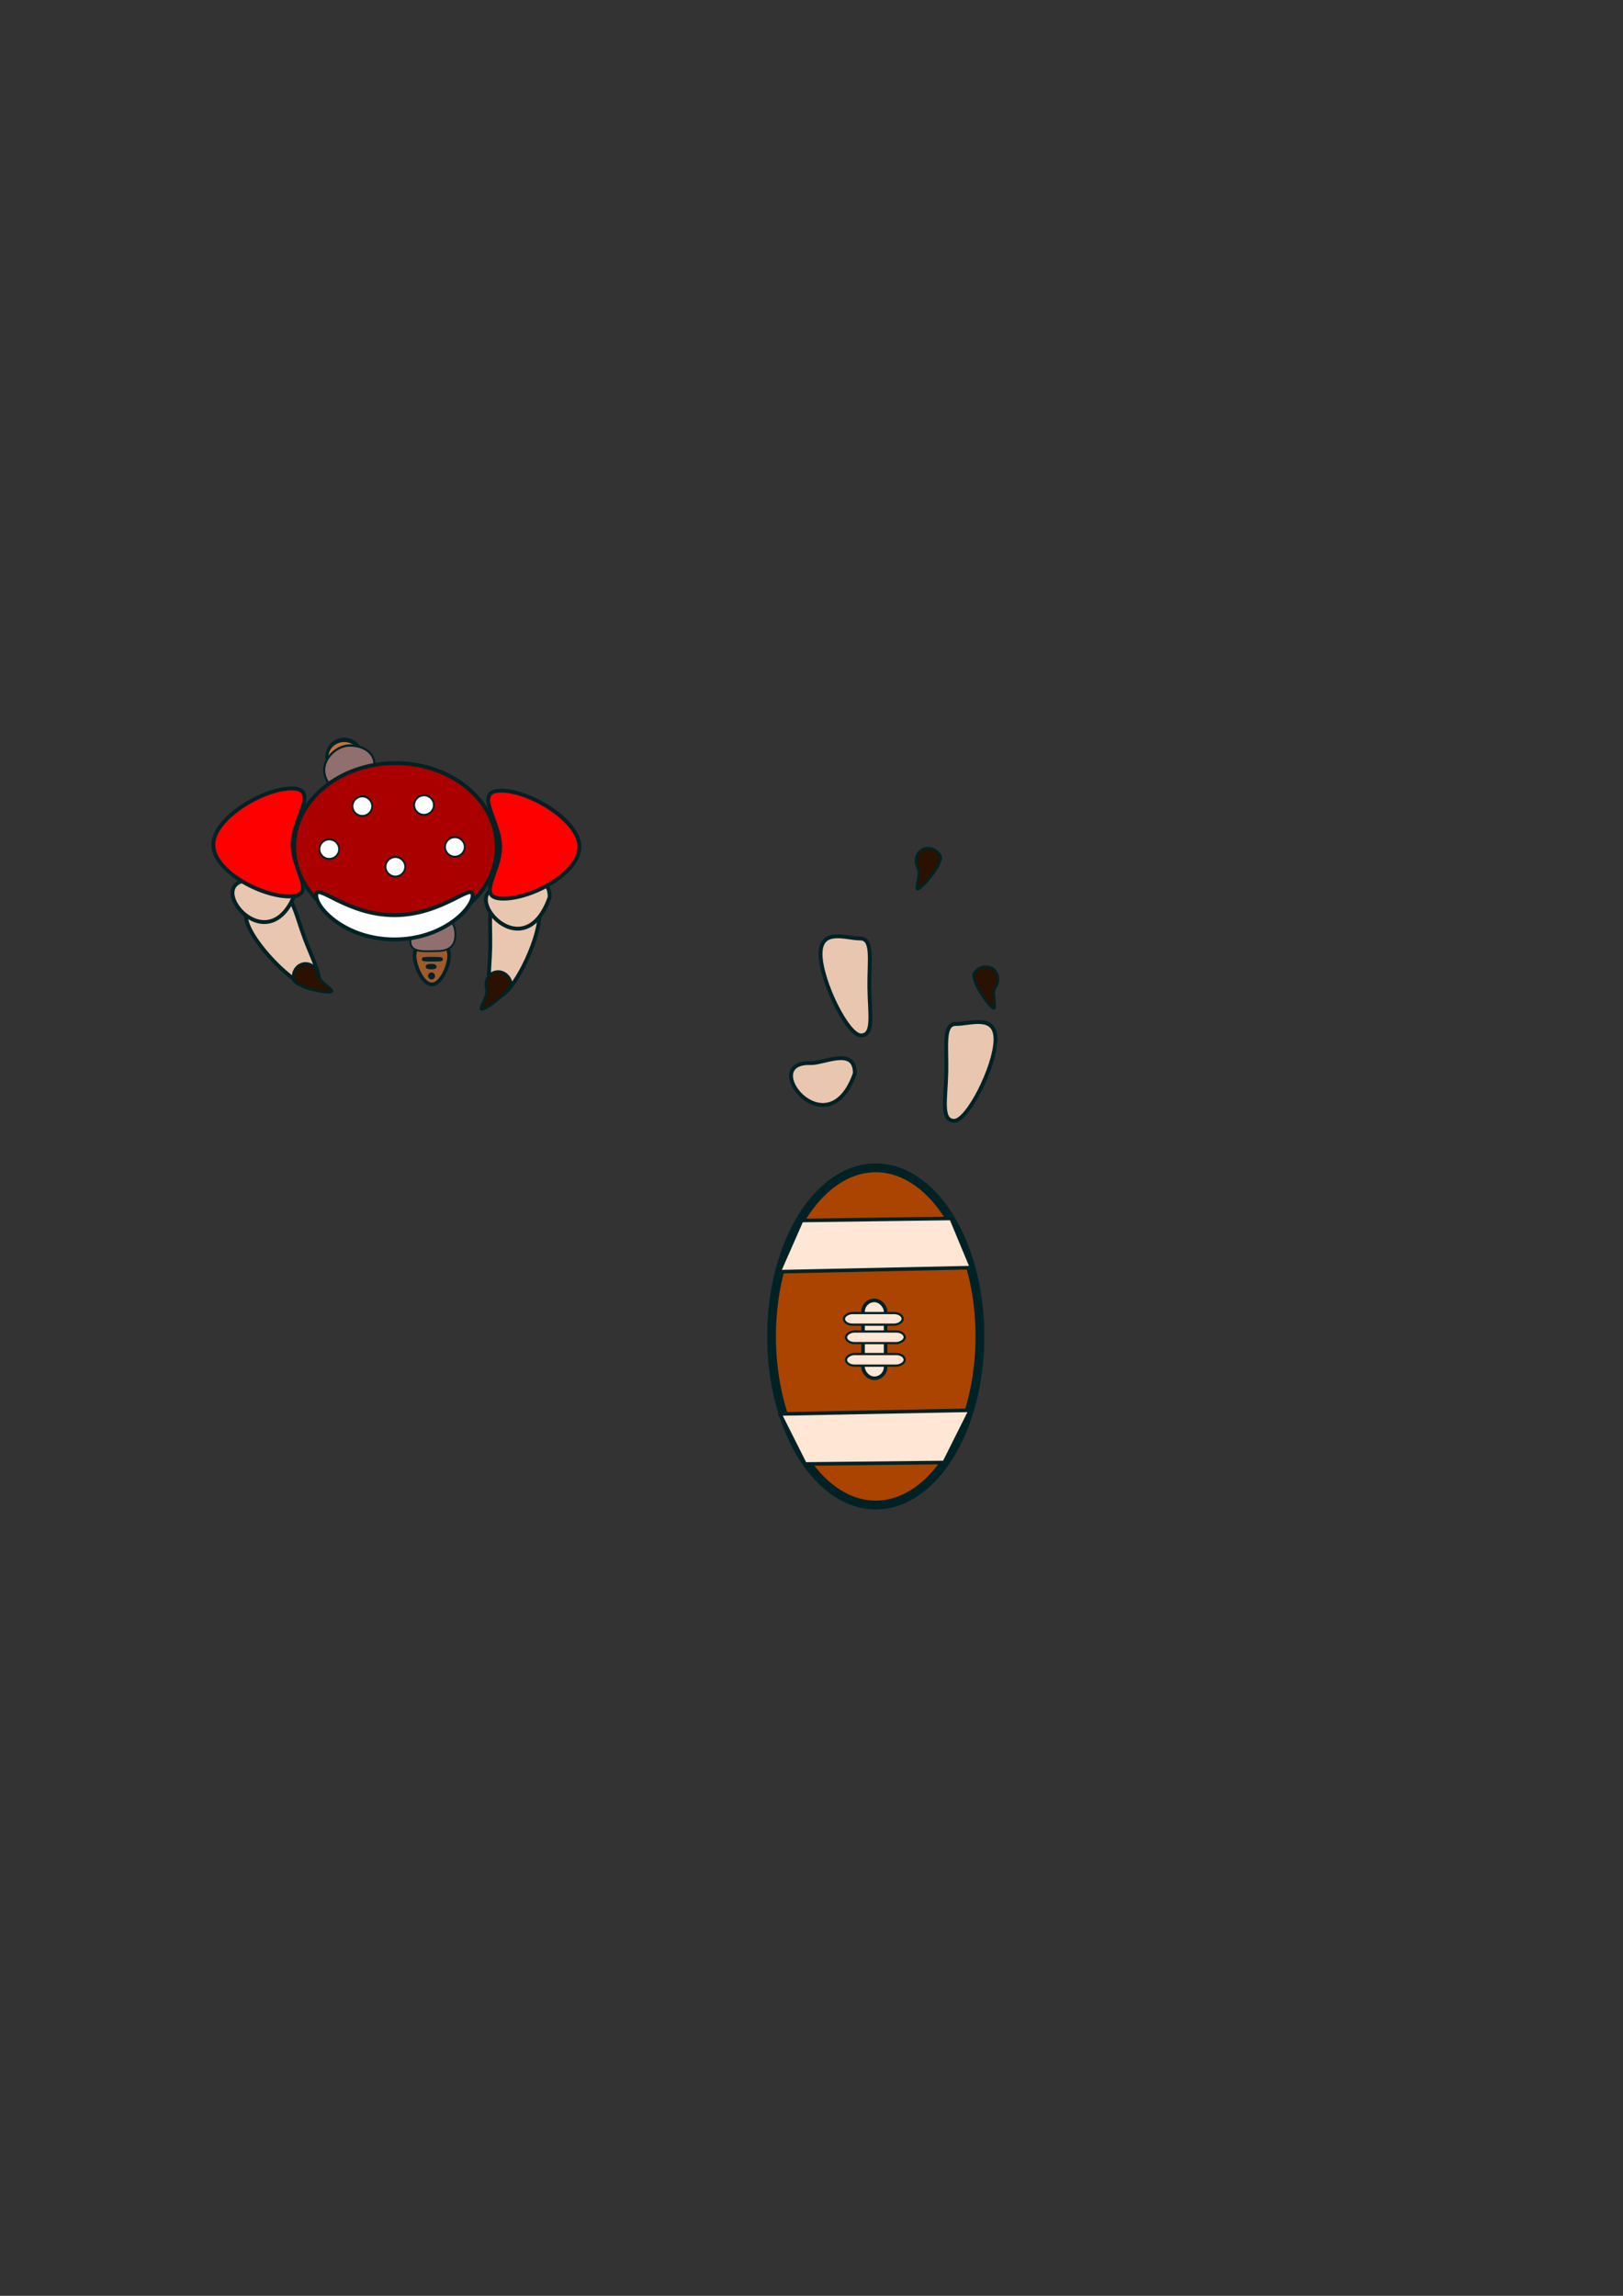 <?xml version="1.0" encoding="UTF-8" standalone="no"?>
<!-- Created with Inkscape (http://www.inkscape.org/) -->

<svg
   xmlns:dc="http://purl.org/dc/elements/1.1/"
   xmlns:cc="http://creativecommons.org/ns#"
   xmlns:rdf="http://www.w3.org/1999/02/22-rdf-syntax-ns#"
   xmlns:svg="http://www.w3.org/2000/svg"
   xmlns="http://www.w3.org/2000/svg"
   xmlns:sodipodi="http://sodipodi.sourceforge.net/DTD/sodipodi-0.dtd"
   xmlns:inkscape="http://www.inkscape.org/namespaces/inkscape"
   width="744.094"
   height="1052.362"
   id="svg2"
   version="1.1"
   inkscape:version="0.48.5 r10040"
   sodipodi:docname="playersAndBall3.svg"
   inkscape:export-filename="D:\COURS\Unity\StratBrawl\RessourceStratBrawl\playersAndBall3.png"
   inkscape:export-xdpi="90"
   inkscape:export-ydpi="90">
  <rect width="100%" height="100%" fill="#333333" stroke="none"/>
  <defs
     id="defs4" />
  <sodipodi:namedview
     id="base"
     pagecolor="#ffffff"
     bordercolor="#666666"
     borderopacity="1.0"
     inkscape:pageopacity="0.0"
     inkscape:pageshadow="2"
     inkscape:zoom="0.98994949"
     inkscape:cx="294.65682"
     inkscape:cy="687.80224"
     inkscape:document-units="px"
     inkscape:current-layer="layer1"
     showgrid="false"
     inkscape:window-width="1479"
     inkscape:window-height="787"
     inkscape:window-x="41"
     inkscape:window-y="0"
     inkscape:window-maximized="0" />
  <g
     inkscape:label="Layer 1"
     inkscape:groupmode="layer"
     id="layer1">
    <path
       style="fill:#e9c6af;fill-opacity:1;fill-rule:nonzero;stroke:#002225;stroke-width:1.772;stroke-linecap:round;stroke-linejoin:round;stroke-miterlimit:4;stroke-opacity:1;stroke-dashoffset:0"
       d="m 247.306,419.743 c -0.271,12.271 -12.867,37.101 -19.002,36.966 -6.135,-0.135 -3.82,-10.036 -3.55,-22.307 0.271,-12.271 -1.606,-22.264 4.529,-22.129 6.135,0.135 18.293,-4.801 18.022,7.47 z"
       id="path3015-7"
       inkscape:connector-curvature="0"
       sodipodi:nodetypes="sssss"
       inkscape:transform-center-x="-8.4577545"
       inkscape:transform-center-y="-2.7104439" />
    <path
       style="fill:#e9c6af;fill-opacity:1;fill-rule:nonzero;stroke:#002225;stroke-width:1.772;stroke-linecap:round;stroke-linejoin:round;stroke-miterlimit:4;stroke-opacity:1;stroke-dashoffset:0"
       d="m 113.577,423.688 c 4.284,11.502 24.334,30.82 30.085,28.678 5.751,-2.142 0.314,-10.734 -3.97,-22.236 -4.284,-11.502 -5.793,-21.557 -11.543,-19.415 -5.751,2.142 -18.855,1.471 -14.571,12.973 z"
       id="path3015-7-4"
       inkscape:connector-curvature="0"
       sodipodi:nodetypes="sssss"
       inkscape:transform-center-x="6.1305979"
       inkscape:transform-center-y="16.16466" />
    <path
       style="fill:#2b1100;fill-opacity:1;fill-rule:nonzero;stroke:#002225;stroke-width:1.162;stroke-linecap:round;stroke-linejoin:round;stroke-miterlimit:4;stroke-opacity:1;stroke-dashoffset:0"
       d="m 146.035,447.116 c 0.513,3.478 8.621,7.205 5.419,7.678 -3.202,0.472 -16.502,-2.489 -17.015,-5.967 -0.513,-3.478 1.667,-6.681 4.869,-7.153 3.202,-0.472 6.214,1.964 6.727,5.443 z"
       id="path3054"
       inkscape:connector-curvature="0"
       sodipodi:nodetypes="sssss" />
    <path
       style="fill:#2b1100;fill-opacity:1;fill-rule:nonzero;stroke:#002225;stroke-width:1.162;stroke-linecap:round;stroke-linejoin:round;stroke-miterlimit:4;stroke-opacity:1;stroke-dashoffset:0"
       d="m 223.021,453.369 c 1.026,3.363 -4.705,10.203 -1.609,9.259 3.096,-0.945 13.846,-9.316 12.82,-12.679 -1.026,-3.363 -4.367,-5.323 -7.463,-4.379 -3.096,0.945 -4.774,4.436 -3.748,7.799 z"
       id="path3054-5"
       inkscape:connector-curvature="0"
       sodipodi:nodetypes="sssss"
       inkscape:transform-center-x="8.1465862"
       inkscape:transform-center-y="26.016725" />
    <g
       id="g3263"
       transform="matrix(2.584,0,0,2.584,-557.025,-844.695)">
      <path
         transform="matrix(0.871,0,0,0.871,17.249,254.472)"
         d="m 427.295,355.335 c 0,18.956 -9.497,34.324 -21.213,34.324 -11.716,0 -21.213,-15.367 -21.213,-34.324 0,-18.956 9.497,-34.324 21.213,-34.324 11.716,0 21.213,15.367 21.213,34.324 z"
         sodipodi:ry="34.323685"
         sodipodi:rx="21.213203"
         sodipodi:cy="355.33542"
         sodipodi:cx="406.08133"
         id="path3156"
         style="fill:#aa4400;fill-opacity:1;fill-rule:nonzero;stroke:#002225;stroke-width:1.772;stroke-linecap:round;stroke-linejoin:round;stroke-miterlimit:4;stroke-opacity:1;stroke-dasharray:none;stroke-dashoffset:0"
         sodipodi:type="arc" />
      <path
         sodipodi:nodetypes="ccccc"
         inkscape:connector-curvature="0"
         id="rect3171"
         d="m 357.792,543.402 26.536,-0.363 3.635,8.724 -34.17,0.727 z"
         style="fill:#ffe6d5;fill-opacity:1;fill-rule:nonzero;stroke:#002225;stroke-width:0.638;stroke-linecap:round;stroke-linejoin:round;stroke-miterlimit:4;stroke-opacity:1;stroke-dashoffset:0" />
      <path
         sodipodi:nodetypes="ccccc"
         inkscape:connector-curvature="0"
         id="rect3171-1"
         d="m 358.395,586.594 24.702,-0.264 4.639,-9.262 -33.799,0.654 z"
         style="fill:#ffe6d5;fill-opacity:1;fill-rule:nonzero;stroke:#002225;stroke-width:0.638;stroke-linecap:round;stroke-linejoin:round;stroke-miterlimit:4;stroke-opacity:1;stroke-dashoffset:0" />
      <rect
         ry="1.999"
         y="557.578"
         x="368.697"
         height="13.813"
         width="3.999"
         id="rect3196"
         style="fill:#ffe6d5;fill-opacity:1;fill-rule:nonzero;stroke:#002225;stroke-width:0.638;stroke-linecap:round;stroke-linejoin:round;stroke-miterlimit:4;stroke-opacity:1;stroke-dasharray:none;stroke-dashoffset:0" />
      <rect
         transform="matrix(0,1,-1,0,0,0)"
         ry="1.508"
         y="-375.724"
         x="559.821"
         height="10.419"
         width="2.058"
         id="rect3196-7"
         style="fill:#ffe6d5;fill-opacity:1;fill-rule:nonzero;stroke:#002225;stroke-width:0.397;stroke-linecap:round;stroke-linejoin:round;stroke-miterlimit:4;stroke-opacity:1;stroke-dasharray:none;stroke-dashoffset:0" />
      <rect
         transform="matrix(0,1,-1,0,0,0)"
         ry="1.508"
         y="-376.088"
         x="563.092"
         height="10.419"
         width="2.058"
         id="rect3196-7-1"
         style="fill:#ffe6d5;fill-opacity:1;fill-rule:nonzero;stroke:#002225;stroke-width:0.397;stroke-linecap:round;stroke-linejoin:round;stroke-miterlimit:4;stroke-opacity:1;stroke-dasharray:none;stroke-dashoffset:0" />
      <rect
         transform="matrix(0,1,-1,0,0,0)"
         ry="1.508"
         y="-376.088"
         x="567.091"
         height="10.419"
         width="2.058"
         id="rect3196-7-1-1"
         style="fill:#ffe6d5;fill-opacity:1;fill-rule:nonzero;stroke:#002225;stroke-width:0.397;stroke-linecap:round;stroke-linejoin:round;stroke-miterlimit:4;stroke-opacity:1;stroke-dasharray:none;stroke-dashoffset:0" />
    </g>
    <path
       style="fill:#e9c6af;fill-opacity:1;fill-rule:nonzero;stroke:#002225;stroke-width:1.772;stroke-linecap:round;stroke-linejoin:round;stroke-miterlimit:4;stroke-opacity:1;stroke-dashoffset:0"
       d="m 135.843,408.198 c -12.496,35.53 -44.99,-5.736 -20.132,-4.727 6.136,0.061 20.254,-7.546 20.132,4.727 z"
       id="path3015-7-4-9-3"
       inkscape:connector-curvature="0"
       sodipodi:nodetypes="ccc"
       inkscape:transform-center-x="-12.105702"
       inkscape:transform-center-y="14.879865" />
    <path
       style="fill:#a05a2c;fill-opacity:1;fill-rule:nonzero;stroke:#002225;stroke-width:1.667;stroke-linecap:round;stroke-linejoin:round;stroke-miterlimit:4;stroke-opacity:1;stroke-dashoffset:0"
       d="m 205.937,438.076 c 0,4.302 -3.554,13.146 -7.937,13.146 -4.384,0 -7.937,-8.844 -7.937,-13.146 0,-4.302 3.554,-7.789 7.937,-7.789 4.384,0 7.937,3.487 7.937,7.789 z"
       id="path3411-4"
       inkscape:connector-curvature="0"
       sodipodi:nodetypes="sssss" />
    <path
       transform="matrix(0.472,0,0,0.472,143.724,274.539)"
       style="fill:#916f6f;fill-opacity:1;fill-rule:nonzero;stroke:#002225;stroke-width:1.772;stroke-linecap:round;stroke-linejoin:round;stroke-miterlimit:4;stroke-opacity:1;stroke-dashoffset:0"
       d="m 137.822,325.95 c 0,11.855 -7.124,16.044 -18.003,16.044 -10.879,0 -25.723,2.355 -25.723,-9.5 0,-11.855 15.234,-23.604 26.112,-23.604 10.879,0 17.614,5.205 17.614,17.06 z"
       id="path3321-4"
       inkscape:connector-curvature="0"
       sodipodi:nodetypes="sssss" />
    <path
       sodipodi:type="arc"
       style="fill:#c87137;fill-opacity:1;fill-rule:nonzero;stroke:#002225;stroke-width:1.772;stroke-linecap:round;stroke-linejoin:round;stroke-miterlimit:4;stroke-opacity:1;stroke-dasharray:none;stroke-dashoffset:0"
       id="path3411"
       sodipodi:cx="256.8313"
       sodipodi:cy="439.45212"
       sodipodi:rx="10.206131"
       sodipodi:ry="6.8439112"
       d="m 267.037,439.452 a 10.206,6.844 0 1 1 -20.412,0 10.206,6.844 0 1 1 20.412,0 z"
       transform="matrix(0.778,0,0,1.138,-41.989,-153.163)" />
    <path
       transform="matrix(0.546,0,0,0.603,93.745,153.739)"
       style="fill:#916f6f;fill-opacity:1;fill-rule:nonzero;stroke:#002225;stroke-width:1.772;stroke-linecap:round;stroke-linejoin:round;stroke-miterlimit:4;stroke-opacity:1;stroke-dashoffset:0"
       d="m 142.683,326.169 c 0,9.35 -11.596,21.117 -22.475,21.117 -10.879,0 -19.698,-7.58 -19.698,-16.93 0,-9.35 10.67,-18.605 21.549,-18.605 10.879,0 20.624,5.068 20.624,14.418 z"
       id="path3321"
       inkscape:connector-curvature="0"
       sodipodi:nodetypes="sssss" />
    <path
       style="fill:#e9c6af;fill-opacity:1;fill-rule:nonzero;stroke:#002225;stroke-width:1.772;stroke-linecap:round;stroke-linejoin:round;stroke-miterlimit:4;stroke-opacity:1;stroke-dashoffset:0"
       d="m 252.011,411.228 c -12.496,35.53 -44.99,-5.736 -20.132,-4.727 6.136,0.061 20.254,-7.546 20.132,4.727 z"
       id="path3015-7-4-9-3-6"
       inkscape:connector-curvature="0"
       sodipodi:nodetypes="ccc"
       inkscape:transform-center-x="-12.1057"
       inkscape:transform-center-y="14.879865" />
    <g
       id="g3323"
       transform="translate(-8.586,-7.576)">
      <path
         d="m 236.376,395.763 c 0,21.2 -20.804,38.386 -46.467,38.386 -25.663,0 -46.467,-17.186 -46.467,-38.386 0,-21.2 20.804,-38.386 46.467,-38.386 25.663,0 46.467,17.186 46.467,38.386 z"
         sodipodi:ry="38.385796"
         sodipodi:rx="46.467018"
         sodipodi:cy="395.76303"
         sodipodi:cx="189.90868"
         id="path2985"
         style="fill:#aa0000;fill-opacity:1;fill-rule:nonzero;stroke:#002225;stroke-width:1.772;stroke-linecap:round;stroke-linejoin:round;stroke-miterlimit:4;stroke-opacity:1;stroke-dasharray:none;stroke-dashoffset:0"
         sodipodi:type="arc" />
      <path
         sodipodi:nodetypes="sssss"
         inkscape:connector-curvature="0"
         id="path2987"
         d="m 225.284,417.986 c 0,6.137 -13.824,20.203 -35.86,20.203 -22.037,0 -35.86,-14.066 -35.86,-20.203 0,-6.137 13.824,9.091 35.86,9.091 22.037,0 35.86,-15.228 35.86,-9.091 z"
         style="fill:#ffffff;fill-opacity:1;fill-rule:nonzero;stroke:#002225;stroke-width:1.772;stroke-linecap:round;stroke-linejoin:round;stroke-miterlimit:4;stroke-opacity:1;stroke-dashoffset:0" />
      <path
         sodipodi:nodetypes="sssss"
         inkscape:connector-curvature="0"
         id="path2994"
         d="m 274.256,395.763 c 0,11.995 -21.74,23.739 -34.85,23.739 -13.11,0 -1.515,-11.744 -1.515,-23.739 0,-11.995 -12.605,-25.759 0.505,-25.759 13.11,0 35.86,13.764 35.86,25.759 z"
         style="fill:#ff0000;fill-opacity:1;fill-rule:nonzero;stroke:#002225;stroke-width:1.772;stroke-linecap:round;stroke-linejoin:round;stroke-miterlimit:4;stroke-opacity:1;stroke-dashoffset:0" />
      <path
         sodipodi:nodetypes="sssss"
         inkscape:connector-curvature="0"
         id="path2994-1"
         d="m 106.369,394.753 c 0,11.995 21.74,23.739 34.85,23.739 13.11,0 1.515,-11.744 1.515,-23.739 0,-11.995 12.605,-25.759 -0.505,-25.759 -13.11,0 -35.86,13.764 -35.86,25.759 z"
         style="fill:#ff0000;fill-opacity:1;fill-rule:nonzero;stroke:#002225;stroke-width:1.772;stroke-linecap:round;stroke-linejoin:round;stroke-miterlimit:4;stroke-opacity:1;stroke-dashoffset:0" />
      <path
         transform="matrix(0.445,0,0,0.524,102.33,128.71)"
         d="m 172.736,474.05 c 0,4.742 -4.523,8.586 -10.102,8.586 -5.579,0 -10.102,-3.844 -10.102,-8.586 0,-4.742 4.523,-8.586 10.102,-8.586 5.579,0 10.102,3.844 10.102,8.586 z"
         sodipodi:ry="8.586297"
         sodipodi:rx="10.101525"
         sodipodi:cy="474.04984"
         sodipodi:cx="162.63457"
         id="path3054-0-9"
         style="fill:#ffffff;fill-opacity:1;fill-rule:nonzero;stroke:#002225;stroke-width:1.772;stroke-linecap:round;stroke-linejoin:round;stroke-miterlimit:4;stroke-opacity:1;stroke-dasharray:none;stroke-dashoffset:0"
         sodipodi:type="arc" />
      <path
         transform="matrix(0.445,0,0,0.524,130.614,128.205)"
         d="m 172.736,474.05 c 0,4.742 -4.523,8.586 -10.102,8.586 -5.579,0 -10.102,-3.844 -10.102,-8.586 0,-4.742 4.523,-8.586 10.102,-8.586 5.579,0 10.102,3.844 10.102,8.586 z"
         sodipodi:ry="8.586297"
         sodipodi:rx="10.101525"
         sodipodi:cy="474.04984"
         sodipodi:cx="162.63457"
         id="path3054-0-9-4"
         style="fill:#ffffff;fill-opacity:1;fill-rule:nonzero;stroke:#002225;stroke-width:1.772;stroke-linecap:round;stroke-linejoin:round;stroke-miterlimit:4;stroke-opacity:1;stroke-dasharray:none;stroke-dashoffset:0"
         sodipodi:type="arc" />
      <path
         transform="matrix(0.445,0,0,0.524,87.177,148.408)"
         d="m 172.736,474.05 c 0,4.742 -4.523,8.586 -10.102,8.586 -5.579,0 -10.102,-3.844 -10.102,-8.586 0,-4.742 4.523,-8.586 10.102,-8.586 5.579,0 10.102,3.844 10.102,8.586 z"
         sodipodi:ry="8.586297"
         sodipodi:rx="10.101525"
         sodipodi:cy="474.04984"
         sodipodi:cx="162.63457"
         id="path3054-0-9-8"
         style="fill:#ffffff;fill-opacity:1;fill-rule:nonzero;stroke:#002225;stroke-width:1.772;stroke-linecap:round;stroke-linejoin:round;stroke-miterlimit:4;stroke-opacity:1;stroke-dasharray:none;stroke-dashoffset:0"
         sodipodi:type="arc" />
      <path
         transform="matrix(0.445,0,0,0.524,144.756,147.398)"
         d="m 172.736,474.05 c 0,4.742 -4.523,8.586 -10.102,8.586 -5.579,0 -10.102,-3.844 -10.102,-8.586 0,-4.742 4.523,-8.586 10.102,-8.586 5.579,0 10.102,3.844 10.102,8.586 z"
         sodipodi:ry="8.586297"
         sodipodi:rx="10.101525"
         sodipodi:cy="474.04984"
         sodipodi:cx="162.63457"
         id="path3054-0-9-82"
         style="fill:#ffffff;fill-opacity:1;fill-rule:nonzero;stroke:#002225;stroke-width:1.772;stroke-linecap:round;stroke-linejoin:round;stroke-miterlimit:4;stroke-opacity:1;stroke-dasharray:none;stroke-dashoffset:0"
         sodipodi:type="arc" />
      <path
         transform="matrix(0.445,0,0,0.524,117.482,156.489)"
         d="m 172.736,474.05 c 0,4.742 -4.523,8.586 -10.102,8.586 -5.579,0 -10.102,-3.844 -10.102,-8.586 0,-4.742 4.523,-8.586 10.102,-8.586 5.579,0 10.102,3.844 10.102,8.586 z"
         sodipodi:ry="8.586297"
         sodipodi:rx="10.101525"
         sodipodi:cy="474.04984"
         sodipodi:cx="162.63457"
         id="path3054-0-9-45"
         style="fill:#ffffff;fill-opacity:1;fill-rule:nonzero;stroke:#002225;stroke-width:1.772;stroke-linecap:round;stroke-linejoin:round;stroke-miterlimit:4;stroke-opacity:1;stroke-dasharray:none;stroke-dashoffset:0"
         sodipodi:type="arc" />
    </g>
    <path
       sodipodi:type="arc"
       style="fill:#c87137;fill-opacity:1;fill-rule:nonzero;stroke:#002225;stroke-width:1.772;stroke-linecap:round;stroke-linejoin:round;stroke-miterlimit:4;stroke-opacity:1;stroke-dasharray:none;stroke-dashoffset:0"
       id="path3438"
       sodipodi:cx="198.21428"
       sodipodi:cy="439.68362"
       sodipodi:rx="3.9285715"
       sodipodi:ry="0.17857143"
       d="m 202.143,439.684 a 3.929,0.179 0 1 1 -0.715,-0.103 l -3.214,0.103 z"
       sodipodi:start="0"
       sodipodi:end="5.670454" />
    <path
       sodipodi:type="arc"
       style="fill:#c87137;fill-opacity:1;fill-rule:nonzero;stroke:#002225;stroke-width:1.772;stroke-linecap:round;stroke-linejoin:round;stroke-miterlimit:4;stroke-opacity:1;stroke-dasharray:none;stroke-dashoffset:0"
       id="path3440"
       sodipodi:cx="197.67857"
       sodipodi:cy="443.07648"
       sodipodi:rx="1.6071428"
       sodipodi:ry="0.35714287"
       d="m 199.286,443.076 a 1.607,0.357 0 1 1 -0.292,-0.205 l -1.315,0.205 z"
       sodipodi:start="0"
       sodipodi:end="5.670454" />
    <path
       sodipodi:type="arc"
       style="fill:#c87137;fill-opacity:1;fill-rule:nonzero;stroke:#002225;stroke-width:1.772;stroke-linecap:round;stroke-linejoin:round;stroke-miterlimit:4;stroke-opacity:1;stroke-dasharray:none;stroke-dashoffset:0"
       id="path3442"
       sodipodi:cx="197.85715"
       sodipodi:cy="447.36218"
       sodipodi:rx="0.71428573"
       sodipodi:ry="0.71428573"
       d="m 198.571,447.362 a 0.714,0.714 0 1 1 -0.13,-0.411 l -0.584,0.411 z"
       sodipodi:start="0"
       sodipodi:end="5.670454" />
  </g>
  <g
     id="g3342"
     inkscape:groupmode="layer"
     inkscape:label="Layer 1 copy"
     sodipodi:insensitive="true">
    <path
       inkscape:transform-center-y="-2.7104439"
       inkscape:transform-center-x="-8.4577545"
       sodipodi:nodetypes="sssss"
       inkscape:connector-curvature="0"
       id="path3344"
       d="m 456.408,476.817 c -0.271,12.271 -12.867,37.101 -19.002,36.966 -6.135,-0.135 -3.82,-10.036 -3.55,-22.307 0.271,-12.271 -1.606,-22.264 4.529,-22.129 6.135,0.135 18.293,-4.801 18.022,7.47 z"
       style="fill:#e9c6af;fill-opacity:1;fill-rule:nonzero;stroke:#002225;stroke-width:1.772;stroke-linecap:round;stroke-linejoin:round;stroke-miterlimit:4;stroke-opacity:1;stroke-dashoffset:0" />
    <path
       inkscape:transform-center-y="14.879865"
       inkscape:transform-center-x="12.105703"
       sodipodi:nodetypes="sssss"
       inkscape:connector-curvature="0"
       id="path3346"
       d="m 376.195,437.437 c 0.123,12.273 12.419,37.253 18.555,37.192 6.136,-0.061 3.941,-9.99 3.818,-22.263 -0.123,-12.273 1.874,-22.243 -4.262,-22.182 -6.136,0.061 -18.234,-5.021 -18.111,7.252 z"
       style="fill:#e9c6af;fill-opacity:1;fill-rule:nonzero;stroke:#002225;stroke-width:1.772;stroke-linecap:round;stroke-linejoin:round;stroke-miterlimit:4;stroke-opacity:1;stroke-dashoffset:0" />
    <path
       sodipodi:nodetypes="sssss"
       inkscape:connector-curvature="0"
       id="path3348"
       d="m 456.332,452.629 c -2.009,2.885 1.346,11.155 -1.311,9.306 -2.656,-1.849 -10.318,-13.117 -8.309,-16.002 2.009,-2.885 5.79,-3.725 8.447,-1.876 2.656,1.849 3.182,5.687 1.173,8.573 z"
       style="fill:#2b1100;fill-opacity:1;fill-rule:nonzero;stroke:#002225;stroke-width:1.162;stroke-linecap:round;stroke-linejoin:round;stroke-miterlimit:4;stroke-opacity:1;stroke-dashoffset:0" />
    <path
       inkscape:transform-center-y="27.721767"
       inkscape:transform-center-x="1.8543833"
       sodipodi:nodetypes="sssss"
       inkscape:connector-curvature="0"
       id="path3370"
       d="m 420.859,397.928 c 1.743,3.053 -2.336,10.99 0.475,9.385 2.811,-1.605 11.447,-12.144 9.704,-15.197 -1.743,-3.053 -5.435,-4.227 -8.246,-2.623 -2.811,1.605 -3.677,5.381 -1.933,8.434 z"
       style="fill:#2b1100;fill-opacity:1;fill-rule:nonzero;stroke:#002225;stroke-width:1.162;stroke-linecap:round;stroke-linejoin:round;stroke-miterlimit:4;stroke-opacity:1;stroke-dashoffset:0" />
    <g
       transform="matrix(2.584,0,0,2.584,-557.025,-844.695)"
       id="g3372">
      <path
         sodipodi:type="arc"
         style="fill:#aa4400;fill-opacity:1;fill-rule:nonzero;stroke:#002225;stroke-width:1.772;stroke-linecap:round;stroke-linejoin:round;stroke-miterlimit:4;stroke-opacity:1;stroke-dasharray:none;stroke-dashoffset:0"
         id="path3374"
         sodipodi:cx="406.08133"
         sodipodi:cy="355.33542"
         sodipodi:rx="21.213203"
         sodipodi:ry="34.323685"
         d="m 427.295,355.335 a 21.213,34.324 0 1 1 -42.426,0 21.213,34.324 0 1 1 42.426,0 z"
         transform="matrix(0.871,0,0,0.871,17.249,254.472)" />
      <path
         style="fill:#ffe6d5;fill-opacity:1;fill-rule:nonzero;stroke:#002225;stroke-width:0.638;stroke-linecap:round;stroke-linejoin:round;stroke-miterlimit:4;stroke-opacity:1;stroke-dashoffset:0"
         d="m 357.792,543.402 26.536,-0.363 3.635,8.724 -34.17,0.727 z"
         id="path3376"
         inkscape:connector-curvature="0"
         sodipodi:nodetypes="ccccc" />
      <path
         style="fill:#ffe6d5;fill-opacity:1;fill-rule:nonzero;stroke:#002225;stroke-width:0.638;stroke-linecap:round;stroke-linejoin:round;stroke-miterlimit:4;stroke-opacity:1;stroke-dashoffset:0"
         d="m 358.395,586.594 24.702,-0.264 4.639,-9.262 -33.799,0.654 z"
         id="path3378"
         inkscape:connector-curvature="0"
         sodipodi:nodetypes="ccccc" />
      <rect
         style="fill:#ffe6d5;fill-opacity:1;fill-rule:nonzero;stroke:#002225;stroke-width:0.638;stroke-linecap:round;stroke-linejoin:round;stroke-miterlimit:4;stroke-opacity:1;stroke-dasharray:none;stroke-dashoffset:0"
         id="rect3380"
         width="3.999"
         height="13.813"
         x="368.697"
         y="557.578"
         ry="1.999" />
      <rect
         style="fill:#ffe6d5;fill-opacity:1;fill-rule:nonzero;stroke:#002225;stroke-width:0.397;stroke-linecap:round;stroke-linejoin:round;stroke-miterlimit:4;stroke-opacity:1;stroke-dasharray:none;stroke-dashoffset:0"
         id="rect3382"
         width="2.058"
         height="10.419"
         x="559.821"
         y="-375.724"
         ry="1.508"
         transform="matrix(0,1,-1,0,0,0)" />
      <rect
         style="fill:#ffe6d5;fill-opacity:1;fill-rule:nonzero;stroke:#002225;stroke-width:0.397;stroke-linecap:round;stroke-linejoin:round;stroke-miterlimit:4;stroke-opacity:1;stroke-dasharray:none;stroke-dashoffset:0"
         id="rect3384"
         width="2.058"
         height="10.419"
         x="563.092"
         y="-376.088"
         ry="1.508"
         transform="matrix(0,1,-1,0,0,0)" />
      <rect
         style="fill:#ffe6d5;fill-opacity:1;fill-rule:nonzero;stroke:#002225;stroke-width:0.397;stroke-linecap:round;stroke-linejoin:round;stroke-miterlimit:4;stroke-opacity:1;stroke-dasharray:none;stroke-dashoffset:0"
         id="rect3386"
         width="2.058"
         height="10.419"
         x="567.091"
         y="-376.088"
         ry="1.508"
         transform="matrix(0,1,-1,0,0,0)" />
    </g>
    <path
       inkscape:transform-center-y="14.879865"
       inkscape:transform-center-x="-12.105702"
       sodipodi:nodetypes="ccc"
       inkscape:connector-curvature="0"
       id="path3388"
       d="m 391.917,492.04 c -12.496,35.53 -44.99,-5.736 -20.132,-4.727 6.136,0.061 20.254,-7.546 20.132,4.727 z"
       style="fill:#e9c6af;fill-opacity:1;fill-rule:nonzero;stroke:#002225;stroke-width:1.772;stroke-linecap:round;stroke-linejoin:round;stroke-miterlimit:4;stroke-opacity:1;stroke-dashoffset:0" />
  </g>
  <g
     inkscape:groupmode="layer"
     id="layer3"
     inkscape:label="legLayot" />
  <g
     inkscape:groupmode="layer"
     id="layer2"
     inkscape:label="bodyLayout" />
</svg>
